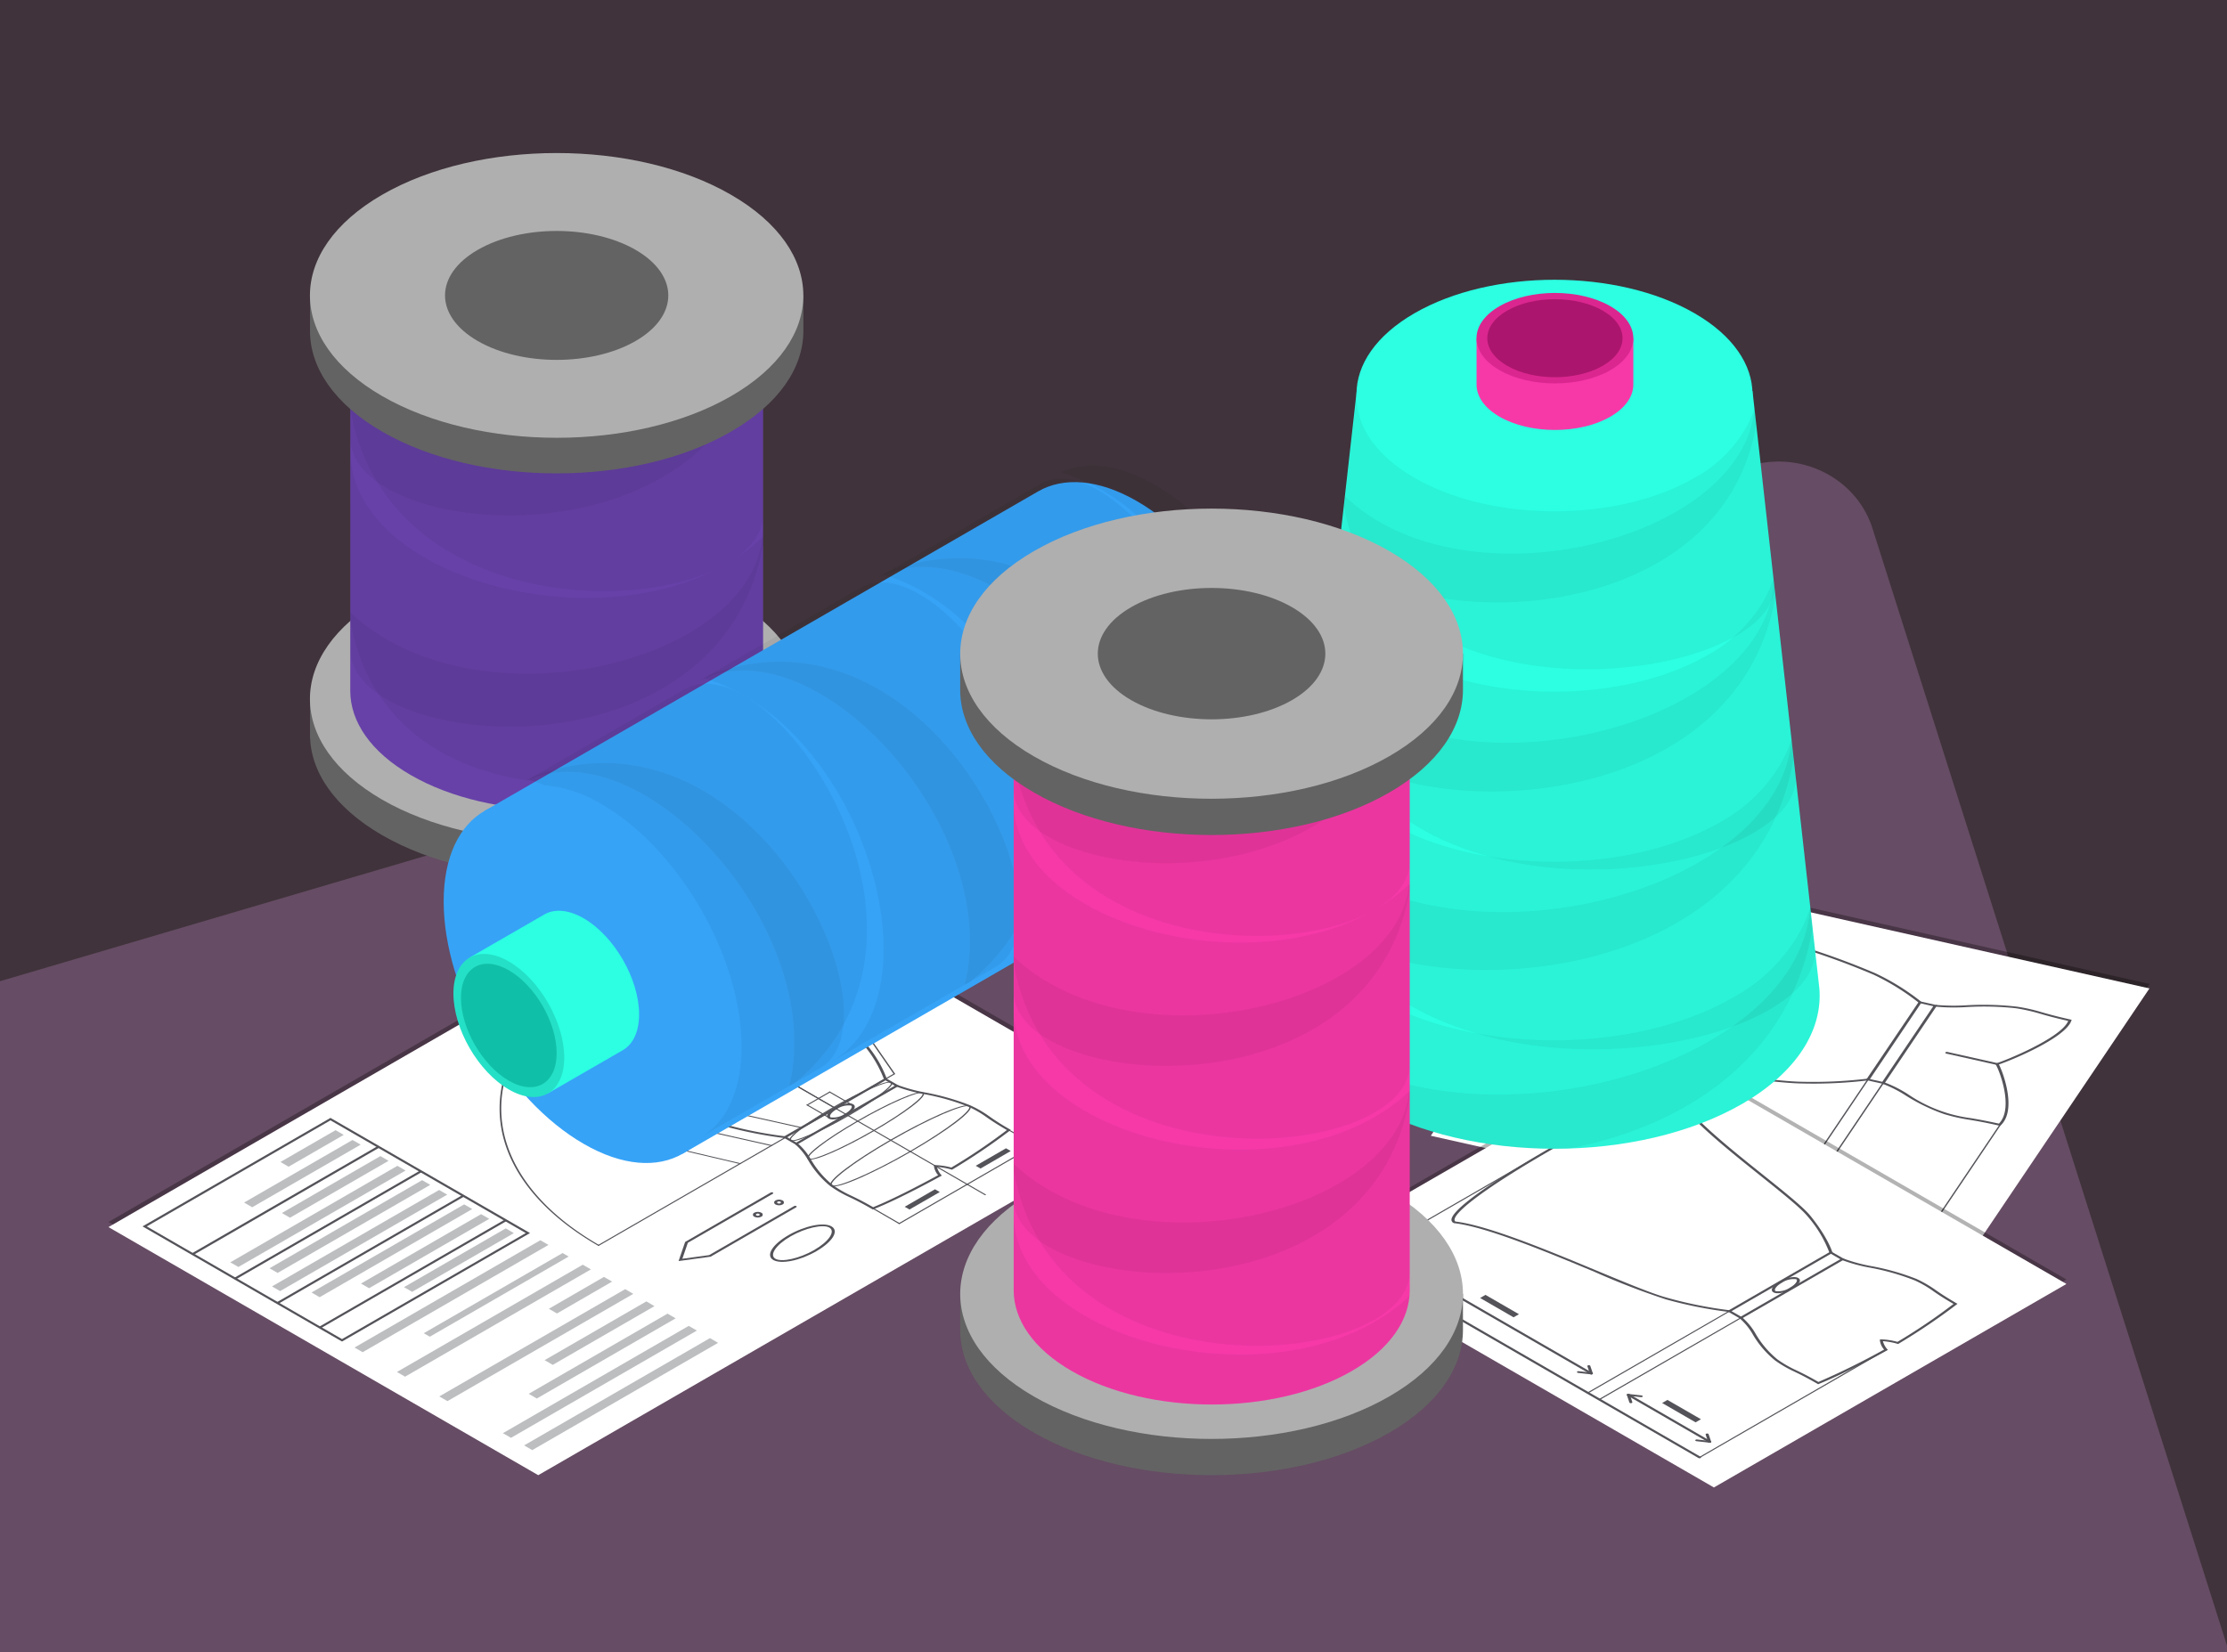 <svg xmlns="http://www.w3.org/2000/svg" xmlns:xlink="http://www.w3.org/1999/xlink" width="376" height="279" viewBox="0 0 376 279">
  <rect x="0" y="0" width="376" height="279" fill="#333333" stroke="none"/>
  <defs>
    <clipPath id="clip-path">
      <rect id="Rectángulo_34047" data-name="Rectángulo 34047" width="376" height="276" fill="#dc9ce8"/>
    </clipPath>
  </defs>
  <g id="Grupo_96746" data-name="Grupo 96746" transform="translate(-1020 -1410)">
    <path id="Trazado_124754" data-name="Trazado 124754" d="M0,0H376V279H0Z" transform="translate(1020 1410)" fill="#f739a8" opacity="0.067"/>
    <g id="Grupo_88472" data-name="Grupo 88472" transform="translate(1020 1410)">
      <rect id="Rectángulo_33714" data-name="Rectángulo 33714" width="376" height="279" fill="none" opacity="0.07"/>
      <g id="Enmascarar_grupo_61" data-name="Enmascarar grupo 61" transform="translate(0 3)" opacity="0.24" clip-path="url(#clip-path)">
        <path id="Trazado_122678" data-name="Trazado 122678" d="M16.343,0,458.581,4.5c9.118.093,16.585,7.337,16.678,16.18L479.4,415.709a15.867,15.867,0,0,1-16.342,15.844l-442.238-4.5c-9.118-.093-16.585-7.337-16.678-16.18L0,15.845A15.867,15.867,0,0,1,16.343,0Z" transform="translate(440.236 477.956) rotate(163)" fill="#dc9ce8"/>
      </g>
    </g>
    <g id="Grupo_88438" data-name="Grupo 88438" transform="translate(631.41 1195.238)">
      <g id="Grupo_88366" data-name="Grupo 88366" transform="translate(406.904 360.529)">
        <path id="Trazado_122208" data-name="Trazado 122208" d="M436.847,343.74l104.964-60.6,72.568,41.9L509.407,385.641Z" transform="translate(-436.847 -283.138)" opacity="0.3"/>
        <path id="Trazado_122209" data-name="Trazado 122209" d="M436.847,343.52l104.964-60.606,72.568,41.9L509.407,385.418Z" transform="translate(-436.847 -282.055)" fill="#fff"/>
        <g id="Grupo_88363" data-name="Grupo 88363" transform="translate(66.038 5.466)">
          <g id="Grupo_88361" data-name="Grupo 88361" transform="translate(1.735 4.204)">
            <path id="Trazado_122210" data-name="Trazado 122210" d="M448.317,307.438l17.334-10.005,2.289,1.325-17.338,10Zm17.334-9.591-16.616,9.591,1.567.906,16.616-9.587Z" transform="translate(-402.237 -270.829)" fill="#535359"/>
            <path id="Trazado_122211" data-name="Trazado 122211" d="M451.557,299.306c1.179-.691,2.524-.945,3.13-.6.592.349.15,1.121-1.033,1.805s-2.531.941-3.126.592S450.371,299.989,451.557,299.306Zm1.74,1c.983-.561,1.348-1.2,1.029-1.39a3.489,3.489,0,0,0-2.416.6c-.987.565-1.352,1.2-1.022,1.394A3.485,3.485,0,0,0,453.3,300.3Z" transform="translate(-396.717 -267.643)" fill="#535359"/>
            <path id="Trazado_122212" data-name="Trazado 122212" d="M465.182,307.165c10.566-6.1,18.129-9.529,20.76-9.425a1.44,1.44,0,0,1,.822.246l.038.023.008.035c1.083,3.088,8.3,8.861,14.088,13.5,3.638,2.915,6.791,5.431,7.924,6.852a19.811,19.811,0,0,1,3.683,6.126l-.492.05a19.939,19.939,0,0,0-3.645-6.053c-1.125-1.39-4.256-3.9-7.882-6.8-5.8-4.647-13.009-10.424-14.157-13.581a.855.855,0,0,0-.423-.1c-1.89-.085-8.227,2.332-20.372,9.337-12.129,7.01-16.308,10.666-16.174,11.761a.332.332,0,0,0,.173.242c5.477.664,15.479,4.828,23.525,8.17a125.7,125.7,0,0,0,11.792,4.555,70.972,70.972,0,0,0,10.485,2.1l-.1.3a73.186,73.186,0,0,1-10.608-2.132,125.323,125.323,0,0,1-11.864-4.574c-8.043-3.345-18.044-7.509-23.387-8.139l-.058,0-.05-.019a.637.637,0,0,1-.419-.472C448.666,317.639,454.612,313.264,465.182,307.165Z" transform="translate(-448.85 -297.737)" fill="#535359"/>
            <path id="Trazado_122213" data-name="Trazado 122213" d="M443.408,304.6l.376-.2a10.2,10.2,0,0,1,2.281,2.777,15.571,15.571,0,0,0,3.634,4.263,18.517,18.517,0,0,0,3.107,1.805c.849.407,1.89.895,3.753,1.97,4.025-1.613,10.009-4.878,10.977-5.408a2.866,2.866,0,0,1-.714-1.559l.015-.138.227,0a11.713,11.713,0,0,1,2.7.407,98.268,98.268,0,0,0,9.38-6.33c-1.859-1.079-2.723-1.678-3.418-2.159a17.206,17.206,0,0,0-3.119-1.8,40.023,40.023,0,0,0-7.39-2.1,27.634,27.634,0,0,1-4.82-1.317l.342-.219a27.723,27.723,0,0,0,4.663,1.26A40.94,40.94,0,0,1,472.921,298a18.545,18.545,0,0,1,3.2,1.836,37.86,37.86,0,0,0,3.526,2.232l.142.081-.1.1A102.471,102.471,0,0,1,470,308.808l-.127.073-.169-.05a12.713,12.713,0,0,0-2.374-.422,3.271,3.271,0,0,0,.734,1.367l.092.092-.134.081c-.073.038-6.956,3.852-11.346,5.581l-.18.069-.142-.085c-1.947-1.118-3.015-1.632-3.864-2.032a19.368,19.368,0,0,1-3.184-1.847,15.938,15.938,0,0,1-3.71-4.344A10.319,10.319,0,0,0,443.408,304.6Z" transform="translate(-395.227 -266.779)" fill="#535359"/>
          </g>
          <path id="Trazado_122214" data-name="Trazado 122214" d="M444.531,295.245a.212.212,0,0,1,.18,0l66.332,38.3c.05.023.05.073,0,.1a.2.2,0,0,1-.177,0l-66.336-38.305A.053.053,0,0,1,444.531,295.245Z" transform="translate(-428.967 -283.058)" fill="#535359"/>
          <path id="Trazado_122215" data-name="Trazado 122215" d="M448.483,308.134l15.778-9.107,7.505,10.82L461.6,315.712Zm15.686-8.849-15.333,8.849,12.767,7.375,9.863-5.7Z" transform="translate(-404.966 -279.703)" fill="#535359"/>
          <path id="Trazado_122216" data-name="Trazado 122216" d="M450.68,312.7l20.3-11.726,7.5,10.827-14.664,8.473Zm20.2-11.461L451.037,312.7l12.771,7.371,14.369-8.308Z" transform="translate(-420.11 -291.739)" fill="#535359"/>
          <path id="Trazado_122217" data-name="Trazado 122217" d="M453.255,316.4l23.36-13.478,7.5,10.82-17.722,10.236Zm23.268-13.217L453.62,316.4l12.771,7.374,17.426-10.063Z" transform="translate(-435.641 -302.92)" fill="#535359"/>
          <path id="Trazado_122218" data-name="Trazado 122218" d="M451.1,316.134l40.037-23.111a.188.188,0,0,1,.18,0c.058.031.058.077,0,.1l-40.041,23.114a.2.2,0,0,1-.177,0C451.054,316.223,451.054,316.173,451.1,316.134Z" transform="translate(-434.481 -257.108)" fill="#535359"/>
          <path id="Trazado_122219" data-name="Trazado 122219" d="M478.11,293.027a.163.163,0,0,1,.177,0c.058.023.058.073,0,.1-22.031,12.721-22.031,33.412,0,46.125.058.038.058.088,0,.107a.2.2,0,0,1-.177,0c-10.716-6.18-16.619-14.407-16.619-23.164S467.394,299.21,478.11,293.027Z" transform="translate(-461.491 -280.225)" fill="#535359"/>
          <path id="Trazado_122220" data-name="Trazado 122220" d="M466.7,298.192a.161.161,0,0,1,.146-.012c.061.015.1.061.05.092l-14,14.146,44.458,9.906c.061.019.1.058.069.1a.158.158,0,0,1-.161.042l-44.727-9.967L466.681,298.2Z" transform="translate(-446.213 -283.158)" fill="#535359"/>
          <path id="Trazado_122221" data-name="Trazado 122221" d="M466.119,297.415a.2.2,0,0,1,.142-.023c.065.027.088.065.054.1l-12.064,14.369,25.162,5.654c.069.015.1.058.069.1a.172.172,0,0,1-.161.042l-25.43-5.711,12.2-14.511Z" transform="translate(-433.46 -275.357)" fill="#535359"/>
          <path id="Trazado_122222" data-name="Trazado 122222" d="M467.458,296.62a.185.185,0,0,1,.146-.019c.062.023.081.065.054.1l-12.487,15.026,10.731,2.523c.065.008.092.058.069.088a.159.159,0,0,1-.165.042L454.825,311.8l.058-.065,12.548-15.091Z" transform="translate(-425.227 -269.034)" fill="#535359"/>
          <path id="Trazado_122223" data-name="Trazado 122223" d="M455.624,301.64c4.713-2.731,10.247-5.327,11.192-4.778s-3.553,3.733-8.273,6.464-10.255,5.331-11.2,4.774C446.4,307.559,450.9,304.36,455.624,301.64Zm2.738,1.582c5.638-3.257,8.884-5.911,8.273-6.265-.6-.342-5.2,1.533-10.835,4.782s-8.892,5.9-8.281,6.257S452.728,306.476,458.363,303.223Z" transform="translate(-395.28 -263.57)" fill="#535359"/>
          <path id="Trazado_122224" data-name="Trazado 122224" d="M455.995,301.861c4.16-2.4,9.034-4.682,9.875-4.194s-3.119,3.292-7.279,5.7-9.03,4.686-9.867,4.2S451.843,304.262,455.995,301.861Zm2.42,1.4c4.943-2.854,7.808-5.185,7.282-5.5s-4.567,1.348-9.518,4.21-7.8,5.181-7.282,5.492C449.43,307.761,453.464,306.117,458.414,303.259Z" transform="translate(-399.672 -266.141)" fill="#535359"/>
          <path id="Trazado_122225" data-name="Trazado 122225" d="M455.288,301.449c5.681-3.28,12.329-6.407,13.458-5.754s-4.294,4.49-9.971,7.766-12.329,6.41-13.462,5.765C444.18,308.567,449.608,304.73,455.288,301.449Zm3.311,1.913c6.791-3.933,10.708-7.14,9.971-7.567s-6.3,1.836-13.1,5.765c-6.814,3.918-10.716,7.133-9.982,7.559S451.8,307.284,458.6,303.362Z" transform="translate(-389.344 -260.175)" fill="#535359"/>
          <path id="Trazado_122226" data-name="Trazado 122226" d="M448.313,293.983a.188.188,0,0,1,.18,0l4.436,2.562c.054.031.054.077,0,.108a.245.245,0,0,1-.18,0l-4.436-2.566C448.259,294.055,448.259,294.017,448.313,293.983Z" transform="translate(-385.361 -241.197)" fill="#535359"/>
          <path id="Trazado_122227" data-name="Trazado 122227" d="M451.372,298.625a.174.174,0,0,1,.173,0l3.787,2.185c.046.027.046.073,0,.1a.2.2,0,0,1-.177,0l-3.783-2.189C451.322,298.7,451.322,298.648,451.372,298.625Z" transform="translate(-399.521 -263.292)" fill="#535359"/>
          <path id="Trazado_122228" data-name="Trazado 122228" d="M450.383,299.2a.181.181,0,0,1,.177,0l3.783,2.182c.05.035.05.081,0,.108a.167.167,0,0,1-.169,0l-3.787-2.185C450.333,299.264,450.333,299.226,450.383,299.2Z" transform="translate(-394.732 -266.056)" fill="#535359"/>
          <path id="Trazado_122229" data-name="Trazado 122229" d="M442.34,297.432a.163.163,0,0,1,.177,0l4.44,2.554c.054.035.054.085,0,.108a.166.166,0,0,1-.169,0l-4.448-2.566A.05.05,0,0,1,442.34,297.432Z" transform="translate(-356.458 -257.882)" fill="#535359"/>
          <path id="Trazado_122230" data-name="Trazado 122230" d="M442.343,307.22l22.942-13.243a.215.215,0,0,1,.169,0c.054.035.054.085,0,.108l-22.93,13.243a.245.245,0,0,1-.18,0C442.289,307.3,442.289,307.251,442.343,307.22Z" transform="translate(-374.955 -251.873)" fill="#535359"/>
          <path id="Trazado_122231" data-name="Trazado 122231" d="M446.526,297.552l5.113-2.956.81.465-5.108,2.948Z" transform="translate(-378.133 -244.981)" fill="#535359"/>
          <path id="Trazado_122232" data-name="Trazado 122232" d="M443.406,299.353l5.109-2.956.8.461-5.1,2.956Z" transform="translate(-363.018 -253.706)" fill="#535359"/>
          <path id="Trazado_122233" data-name="Trazado 122233" d="M454.257,294.09c2.754-1.586,5.949-2.243,7.259-1.479,1.325.764.192,2.6-2.558,4.194s-5.942,2.243-7.271,1.479C450.377,297.528,451.5,295.68,454.257,294.09Zm4.34,2.508c2.473-1.421,3.645-3.161,2.566-3.783s-4.083.061-6.556,1.483-3.641,3.157-2.558,3.779S456.127,298.027,458.6,296.6Z" transform="translate(-405.481 -236.73)" fill="#535359"/>
          <path id="Trazado_122234" data-name="Trazado 122234" d="M451.367,301.388l3.8-2.193a.181.181,0,0,1,.177,0c.054.031.054.069,0,.1l-3.8,2.189a.2.2,0,0,1-.173,0C451.317,301.461,451.317,301.411,451.367,301.388Z" transform="translate(-399.515 -266.056)" fill="#535359"/>
          <g id="Grupo_88362" data-name="Grupo 88362" transform="translate(30.216 50.125)">
            <path id="Trazado_122235" data-name="Trazado 122235" d="M453.925,300.709l14.449-8.342a.445.445,0,0,1,.357,0,.112.112,0,0,1,0,.207l-14.349,8.277-.926,2.7,4.521-.615,14.349-8.281a.369.369,0,0,1,.357,0c.1.058.1.146,0,.2L458.231,303.2l-5.416.741Z" transform="translate(-452.815 -292.329)" fill="#535359"/>
            <path id="Trazado_122236" data-name="Trazado 122236" d="M454.549,294.381a1.3,1.3,0,0,1,1.168,0,.357.357,0,0,1,0,.676,1.3,1.3,0,0,1-1.168,0A.358.358,0,0,1,454.549,294.381Zm.81.465c.123-.069.123-.184,0-.25a.43.43,0,0,0-.45,0,.132.132,0,0,0,0,.25A.489.489,0,0,0,455.36,294.846Z" transform="translate(-441.755 -290.937)" fill="#535359"/>
            <path id="Trazado_122237" data-name="Trazado 122237" d="M453.62,294.916a1.334,1.334,0,0,1,1.171,0,.364.364,0,0,1,0,.684,1.335,1.335,0,0,1-1.171,0C453.3,295.4,453.3,295.108,453.62,294.916Zm.814.468a.136.136,0,0,0,0-.253.522.522,0,0,0-.453,0c-.131.069-.131.188,0,.253A.5.5,0,0,0,454.434,295.385Z" transform="translate(-437.246 -293.542)" fill="#535359"/>
          </g>
        </g>
        <g id="Grupo_88364" data-name="Grupo 88364" transform="translate(41.544 63.686)">
          <path id="Trazado_122238" data-name="Trazado 122238" d="M456.27,302.134l31.383-18.117,1.369.8-31.376,18.113Z" transform="translate(-427.64 -267.488)" fill="#bcbec0"/>
          <path id="Trazado_122239" data-name="Trazado 122239" d="M457.2,302.677l31.376-18.12,1.373.791-31.379,18.113Z" transform="translate(-432.151 -270.093)" fill="#bcbec0"/>
          <path id="Trazado_122240" data-name="Trazado 122240" d="M458.136,299.821l23.443-13.537,1.369.792L459.5,300.62Z" transform="translate(-428.729 -273.888)" fill="#bcbec0"/>
          <path id="Trazado_122241" data-name="Trazado 122241" d="M459.067,297.686l17.183-9.921,1.365.8-17.175,9.918Z" transform="translate(-426.975 -277.436)" fill="#bcbec0"/>
          <path id="Trazado_122242" data-name="Trazado 122242" d="M460,304.283l31.383-18.113,1.369.792-31.376,18.117Z" transform="translate(-445.689 -277.907)" fill="#bcbec0"/>
          <path id="Trazado_122243" data-name="Trazado 122243" d="M460.93,295.408l9.3-5.382,1.38.791L462.3,296.2Z" transform="translate(-428.121 -283.833)" fill="#bcbec0"/>
          <path id="Trazado_122244" data-name="Trazado 122244" d="M461.862,305.358l31.372-18.113,1.373.792-31.376,18.117Z" transform="translate(-454.701 -283.112)" fill="#bcbec0"/>
          <path id="Trazado_122245" data-name="Trazado 122245" d="M462.839,302.539,486.278,289l1.027.593-23.443,13.537Z" transform="translate(-451.151 -286.838)" fill="#bcbec0"/>
          <path id="Trazado_122246" data-name="Trazado 122246" d="M463.727,306.441l31.372-18.12,1.373.791L465.1,307.229Z" transform="translate(-463.727 -288.321)" fill="#bcbec0"/>
        </g>
        <g id="Grupo_88365" data-name="Grupo 88365" transform="translate(5.747 43.026)">
          <path id="Trazado_122247" data-name="Trazado 122247" d="M465.248,300.9l17.179-9.921,1.369.8-17.179,9.917Z" transform="translate(-421.098 -272.32)" fill="#bcbec0"/>
          <path id="Trazado_122248" data-name="Trazado 122248" d="M466.331,302.852l20.281-11.718,1.373.791L467.7,303.64Z" transform="translate(-429.446 -274.879)" fill="#bcbec0"/>
          <path id="Trazado_122249" data-name="Trazado 122249" d="M467.076,305.619l25.772-14.88,1.369.788-25.772,14.887Z" transform="translate(-438.541 -276.134)" fill="#bcbec0"/>
          <path id="Trazado_122250" data-name="Trazado 122250" d="M468.177,307.3l28.214-16.286,1.377.784-28.221,16.294Z" transform="translate(-446.318 -278.841)" fill="#bcbec0"/>
          <path id="Trazado_122251" data-name="Trazado 122251" d="M468.924,306.686l25.769-14.88,1.369.795-25.768,14.872Z" transform="translate(-447.481 -281.293)" fill="#bcbec0"/>
          <path id="Trazado_122252" data-name="Trazado 122252" d="M470.01,308.365l28.218-16.3,1.373.8-28.221,16.282Z" transform="translate(-455.191 -283.973)" fill="#bcbec0"/>
          <path id="Trazado_122253" data-name="Trazado 122253" d="M470.757,303.849l16.635-9.613,1.373.8-16.642,9.609Z" transform="translate(-447.225 -287.788)" fill="#bcbec0"/>
          <path id="Trazado_122254" data-name="Trazado 122254" d="M471.982,305.259l18.312-10.566,1.373.791-18.316,10.574Z" transform="translate(-454.834 -290.965)" fill="#bcbec0"/>
          <path id="Trazado_122255" data-name="Trazado 122255" d="M472.727,301.852l9.306-5.375,1.373.8-9.31,5.375Z" transform="translate(-449.436 -294.407)" fill="#bcbec0"/>
          <path id="Trazado_122256" data-name="Trazado 122256" d="M464.538,307.111l31.733-18.321,33.692,19.446-31.741,18.321ZM496.271,289.2l-31.015,17.914,32.966,19.031,31.027-17.906Z" transform="translate(-464.538 -288.79)" fill="#535359"/>
          <path id="Trazado_122257" data-name="Trazado 122257" d="M467.422,308.568l31.368-18.113.364.2-31.376,18.12Z" transform="translate(-444.805 -277.406)" fill="#535359"/>
          <path id="Trazado_122258" data-name="Trazado 122258" d="M465.558,307.5l31.38-18.117.357.206L465.915,307.7Z" transform="translate(-435.789 -272.198)" fill="#535359"/>
          <path id="Trazado_122259" data-name="Trazado 122259" d="M469.286,309.645l31.38-18.113.356.207-31.376,18.113Z" transform="translate(-453.833 -282.617)" fill="#535359"/>
          <path id="Trazado_122260" data-name="Trazado 122260" d="M471.149,310.719l31.376-18.113.364.206-31.379,18.12Z" transform="translate(-462.857 -287.824)" fill="#535359"/>
        </g>
      </g>
      <g id="Grupo_88375" data-name="Grupo 88375" transform="translate(609.07 360.528)">
        <g id="Grupo_88370" data-name="Grupo 88370" transform="translate(21.095 0)">
          <path id="Trazado_122261" data-name="Trazado 122261" d="M466.215,325.377l30.533-45.293,90.8,20.4-30.529,45.289Z" transform="translate(-466.215 -280.084)" opacity="0.3"/>
          <path id="Trazado_122262" data-name="Trazado 122262" d="M466.215,325.184,496.748,279.9l90.8,20.4-30.529,45.285Z" transform="translate(-466.215 -279.14)" fill="#fff"/>
          <g id="Grupo_88367" data-name="Grupo 88367" transform="translate(19.836 4.84)">
            <path id="Trazado_122263" data-name="Trazado 122263" d="M475.2,300.52l8.986-13.32,3.042.682-8.975,13.32Zm9.273-12.941-8.6,12.778,2.089.462,8.608-12.77Z" transform="translate(-421.569 -268.726)" fill="#535359"/>
            <path id="Trazado_122264" data-name="Trazado 122264" d="M482.854,300.86c5.47-8.121,10.043-13.077,12.559-13.591a1.7,1.7,0,0,1,.925.036l.056.012.036.024c3.174,2.6,13.915,6.252,22.534,9.182A126.542,126.542,0,0,1,531.139,301a39.536,39.536,0,0,1,7.711,4.8l-.427.155a39.852,39.852,0,0,0-7.631-4.736,127.85,127.85,0,0,0-12.088-4.437c-8.64-2.946-19.373-6.6-22.662-9.25a1.067,1.067,0,0,0-.458.016c-1.806.363-5.968,4.087-12.26,13.416s-7.571,13.7-6.674,14.676a.65.65,0,0,0,.327.191c5.522-.678,17.722.825,27.517,2.037,6.128.742,11.419,1.4,14.11,1.435a77.464,77.464,0,0,0,11.179-.522l.127.287a77.532,77.532,0,0,1-11.315.526c-2.743-.032-8.054-.686-14.205-1.443-9.792-1.208-21.976-2.707-27.366-2.037l-.052.008-.06-.008a1.074,1.074,0,0,1-.717-.339C474.952,314.428,477.372,308.986,482.854,300.86Z" transform="translate(-475.876 -287.223)" fill="#535359"/>
            <path id="Trazado_122265" data-name="Trazado 122265" d="M469.507,298.76l.211-.275a20.348,20.348,0,0,1,4.075,2.033,24.409,24.409,0,0,0,10.51,4.031c1.06.175,2.38.395,4.856.941,2.6-2.647-.028-9.25-.554-10l-.1-.131.219-.064c1.232-.335,10.956-4.246,12.128-7.153-2.476-.562-3.7-.913-4.681-1.2a30.9,30.9,0,0,0-4.154-.937,49.9,49.9,0,0,0-8.313-.2,32.973,32.973,0,0,1-5.374-.088l.152-.283a33.9,33.9,0,0,0,5.2.068,50.507,50.507,0,0,1,8.472.227,28.93,28.93,0,0,1,4.242.949c1,.283,2.248.65,4.832,1.228l.207.048-.04.124c-.957,2.954-10.31,6.79-12.244,7.42.678,1.22,3.082,7.707.323,10.254l-.108.112-.2-.048c-2.6-.582-3.931-.8-5.016-.981a29.964,29.964,0,0,1-4.234-.953,31.639,31.639,0,0,1-6.5-3.146A20.271,20.271,0,0,0,469.507,298.76Z" transform="translate(-413.076 -266.336)" fill="#535359"/>
            <path id="Trazado_122266" data-name="Trazado 122266" d="M472.622,288.1a.346.346,0,0,1,.331-.084l8.48,1.9c.132.04.2.12.144.191a.323.323,0,0,1-.327.088l-8.48-1.9C472.633,288.266,472.57,288.178,472.622,288.1Z" transform="translate(-405.573 -260.969)" fill="#535359"/>
          </g>
          <path id="Trazado_122267" data-name="Trazado 122267" d="M475.486,281.08a.336.336,0,0,1,.331-.076l75.01,16.845c.136.036.2.12.148.2a.36.36,0,0,1-.335.084l-75.01-16.861C475.5,281.251,475.434,281.159,475.486,281.08Z" transform="translate(-466.557 -236.073)" fill="#535359"/>
          <path id="Trazado_122268" data-name="Trazado 122268" d="M472.4,299.47l12.4-18.412a.166.166,0,0,1,.168-.04c.06.016.092.052.068.092l-12.4,18.412a.177.177,0,0,1-.163.04C472.408,299.549,472.372,299.506,472.4,299.47Z" transform="translate(-388.337 -237.574)" fill="#535359"/>
          <path id="Trazado_122269" data-name="Trazado 122269" d="M477.434,302.472l13.619-20.222a.2.2,0,0,1,.168-.036c.072.008.1.06.072.1l-13.627,20.214c-.02.04-.1.052-.167.04S477.4,302.508,477.434,302.472Z" transform="translate(-414.658 -245.362)" fill="#535359"/>
          <path id="Trazado_122270" data-name="Trazado 122270" d="M478.075,302.616,491.7,282.4c.02-.036.1-.052.163-.04s.1.06.072.088l-13.619,20.226a.168.168,0,0,1-.167.04C478.083,302.7,478.051,302.656,478.075,302.616Z" transform="translate(-417.875 -246.083)" fill="#535359"/>
          <path id="Trazado_122271" data-name="Trazado 122271" d="M489.962,311.085l17.4-25.8a.163.163,0,0,1,.159-.044c.068.016.1.064.072.092l-17.383,25.8a.157.157,0,0,1-.164.044C489.974,311.164,489.939,311.121,489.962,311.085Z" transform="translate(-480.922 -266.042)" fill="#535359"/>
          <g id="Grupo_88368" data-name="Grupo 88368" transform="translate(12.9 42.787)">
            <path id="Trazado_122272" data-name="Trazado 122272" d="M481.9,283.22a.324.324,0,0,1,.331-.084l45.435,10.2c.132.036.2.12.139.191a.34.34,0,0,1-.331.084l-45.427-10.2C481.917,283.387,481.853,283.288,481.9,283.22Z" transform="translate(-481.885 -282.842)" fill="#535359"/>
            <path id="Trazado_122273" data-name="Trazado 122273" d="M481.9,283.22a.234.234,0,0,1,.088-.064.353.353,0,0,1,.359.032l1.268,1.044c.076.072.044.171-.064.207a.4.4,0,0,1-.359-.032l-1.264-1.053A.106.106,0,0,1,481.9,283.22Z" transform="translate(-437.709 -273.684)" fill="#535359"/>
            <path id="Trazado_122274" data-name="Trazado 122274" d="M481.9,283.426a.282.282,0,0,1,.183-.092l2.153-.279c.139-.016.279.032.3.112.044.084-.048.155-.188.183l-2.153.275c-.144.016-.279-.028-.307-.12A.083.083,0,0,1,481.9,283.426Z" transform="translate(-438.609 -272.563)" fill="#535359"/>
            <path id="Trazado_122275" data-name="Trazado 122275" d="M492.757,286.061a.247.247,0,0,1,.179-.088l2.153-.287a.311.311,0,0,1,.311.116c.032.076-.06.16-.2.175l-2.149.275c-.139.024-.279-.024-.311-.1A.109.109,0,0,1,492.757,286.061Z" transform="translate(-492.738 -285.683)" fill="#535359"/>
            <path id="Trazado_122276" data-name="Trazado 122276" d="M492.986,285.518a.235.235,0,0,1,.088-.072.367.367,0,0,1,.355.044l1.268,1.045c.08.068.044.167-.068.2a.4.4,0,0,1-.359-.032l-1.256-1.049C492.966,285.61,492.95,285.558,492.986,285.518Z" transform="translate(-492.966 -285.141)" fill="#535359"/>
          </g>
          <g id="Grupo_88369" data-name="Grupo 88369" transform="translate(65.854 54.658)">
            <path id="Trazado_122277" data-name="Trazado 122277" d="M475.484,281.774a.337.337,0,0,1,.327-.076l18.1,4.063c.124.032.2.112.132.191-.036.072-.191.112-.323.08l-18.089-4.063C475.5,281.937,475.428,281.861,475.484,281.774Z" transform="translate(-475.464 -281.402)" fill="#535359"/>
            <path id="Trazado_122278" data-name="Trazado 122278" d="M475.477,281.779a.2.2,0,0,1,.092-.068.4.4,0,0,1,.355.036l1.26,1.053c.084.064.056.167-.064.2a.372.372,0,0,1-.351-.028l-1.264-1.053A.109.109,0,0,1,475.477,281.779Z" transform="translate(-458.629 -278.389)" fill="#535359"/>
            <path id="Trazado_122279" data-name="Trazado 122279" d="M475.477,281.993a.309.309,0,0,1,.184-.092l2.157-.283a.317.317,0,0,1,.311.116c.028.072-.056.159-.191.179l-2.161.279a.313.313,0,0,1-.311-.112A.133.133,0,0,1,475.477,281.993Z" transform="translate(-459.526 -277.272)" fill="#535359"/>
            <path id="Trazado_122280" data-name="Trazado 122280" d="M479.473,283.077a.234.234,0,0,1,.183-.084l2.153-.283c.14-.02.275.028.307.108s-.064.167-.2.183l-2.145.275c-.143.02-.279-.028-.307-.112A.112.112,0,0,1,479.473,283.077Z" transform="translate(-479.454 -282.706)" fill="#535359"/>
            <path id="Trazado_122281" data-name="Trazado 122281" d="M479.7,282.531a.158.158,0,0,1,.088-.06.4.4,0,0,1,.359.032l1.264,1.049c.076.068.052.16-.068.211a.428.428,0,0,1-.355-.04l-1.264-1.052A.1.1,0,0,1,479.7,282.531Z" transform="translate(-479.683 -282.159)" fill="#535359"/>
          </g>
          <path id="Trazado_122282" data-name="Trazado 122282" d="M486.508,285.251l.467-.677,7.452,1.67-.467.685Z" transform="translate(-454.005 -239.145)" fill="#535359"/>
          <path id="Trazado_122283" data-name="Trazado 122283" d="M476.532,283.02l.467-.681,7.444,1.671-.467.689Z" transform="translate(-404.25 -228.002)" fill="#535359"/>
        </g>
        <g id="Grupo_88374" data-name="Grupo 88374" transform="translate(0 30.54)">
          <path id="Trazado_122284" data-name="Trazado 122284" d="M469.73,304.667,529.253,270.3l68.887,39.779-59.519,34.36Z" transform="translate(-469.73 -270.304)" opacity="0.3"/>
          <path id="Trazado_122285" data-name="Trazado 122285" d="M469.73,304.473l59.524-34.36,68.887,39.779L538.621,344.26Z" transform="translate(-469.73 -269.362)" fill="#fff"/>
          <path id="Trazado_122286" data-name="Trazado 122286" d="M485.279,271.388a.453.453,0,0,1,.367,0L543.329,304.7c.1.06.1.147,0,.207a.405.405,0,0,1-.359,0L485.279,271.6C485.176,271.548,485.176,271.452,485.279,271.388Z" transform="translate(-476.682 -234.982)" fill="#535359"/>
          <path id="Trazado_122287" data-name="Trazado 122287" d="M477.382,289.565l31.477-18.18a.233.233,0,0,1,.179,0,.067.067,0,0,1,0,.112l-31.477,18.172a.15.15,0,0,1-.179,0C477.326,289.64,477.326,289.593,477.382,289.565Z" transform="translate(-410.997 -219.796)" fill="#535359"/>
          <path id="Trazado_122288" data-name="Trazado 122288" d="M483.444,287.8l24.2-13.962a.244.244,0,0,1,.183,0,.055.055,0,0,1,0,.1l-24.193,13.97a.253.253,0,0,1-.187,0A.064.064,0,0,1,483.444,287.8Z" transform="translate(-433.996 -227.807)" fill="#535359"/>
          <path id="Trazado_122289" data-name="Trazado 122289" d="M483.935,288.092l24.2-13.97a.194.194,0,0,1,.175,0c.056.024.056.076,0,.1L484.119,288.2a.212.212,0,0,1-.183,0A.055.055,0,0,1,483.935,288.092Z" transform="translate(-436.433 -229.215)" fill="#535359"/>
          <path id="Trazado_122290" data-name="Trazado 122290" d="M491.242,299.317l33.9-19.568a.169.169,0,0,1,.183,0c.048.028.048.072,0,.1l-33.9,19.576a.2.2,0,0,1-.175,0C491.186,299.4,491.186,299.353,491.242,299.317Z" transform="translate(-482.548 -262.859)" fill="#535359"/>
          <g id="Grupo_88371" data-name="Grupo 88371" transform="translate(13.465 35.596)">
            <path id="Trazado_122291" data-name="Trazado 122291" d="M489.864,274.949a.381.381,0,0,1,.359,0L524.7,294.855a.112.112,0,0,1,0,.207.389.389,0,0,1-.363,0l-34.471-19.895C489.76,275.1,489.76,275.016,489.864,274.949Z" transform="translate(-489.783 -274.904)" fill="#535359"/>
            <path id="Trazado_122292" data-name="Trazado 122292" d="M489.861,274.948a.3.3,0,0,1,.128-.044c.139-.008.279.036.3.116l.427,1.252c.024.08-.064.16-.2.176a.293.293,0,0,1-.3-.116l-.419-1.252C489.769,275.02,489.8,274.98,489.861,274.948Z" transform="translate(-455.732 -256.244)" fill="#535359"/>
            <path id="Trazado_122293" data-name="Trazado 122293" d="M489.87,274.947a.312.312,0,0,1,.223-.04l2.173.231c.136.024.223.1.2.183s-.155.132-.3.116L490,275.191c-.144-.012-.235-.088-.207-.179C489.8,274.987,489.83,274.967,489.87,274.947Z" transform="translate(-457.483 -255.235)" fill="#535359"/>
            <path id="Trazado_122294" data-name="Trazado 122294" d="M497.968,279.873a.4.4,0,0,1,.227-.036l2.169.247c.139.012.227.088.2.168s-.159.136-.295.124l-2.169-.247c-.135-.02-.235-.1-.207-.176A.132.132,0,0,1,497.968,279.873Z" transform="translate(-497.888 -279.828)" fill="#535359"/>
            <path id="Trazado_122295" data-name="Trazado 122295" d="M498.405,279.622a.393.393,0,0,1,.131-.036c.136-.024.271.036.291.116l.431,1.248c.024.088-.068.167-.2.183s-.279-.04-.295-.124l-.431-1.252C498.313,279.71,498.341,279.658,498.405,279.622Z" transform="translate(-498.325 -279.577)" fill="#535359"/>
          </g>
          <g id="Grupo_88372" data-name="Grupo 88372" transform="translate(54.188 59.11)">
            <path id="Trazado_122296" data-name="Trazado 122296" d="M484.847,272.052a.44.44,0,0,1,.375,0l13.723,7.93a.113.113,0,0,1,0,.207.384.384,0,0,1-.371,0l-13.727-7.93C484.751,272.207,484.751,272.12,484.847,272.052Z" transform="translate(-484.775 -272.01)" fill="#535359"/>
            <path id="Trazado_122297" data-name="Trazado 122297" d="M484.849,272.051a.277.277,0,0,1,.128-.036c.148-.02.283.028.3.112l.427,1.248c.024.084-.068.156-.2.18a.311.311,0,0,1-.307-.116l-.423-1.256C484.765,272.131,484.789,272.087,484.849,272.051Z" transform="translate(-471.469 -265.331)" fill="#535359"/>
            <path id="Trazado_122298" data-name="Trazado 122298" d="M484.851,272.051a.4.4,0,0,1,.227-.04l2.177.247c.132.016.223.1.2.176a.311.311,0,0,1-.307.116l-2.161-.247c-.143-.012-.235-.1-.207-.167A.148.148,0,0,1,484.851,272.051Z" transform="translate(-473.217 -264.327)" fill="#535359"/>
            <path id="Trazado_122299" data-name="Trazado 122299" d="M487.745,273.987a.392.392,0,0,1,.235-.048l2.169.239c.139.024.231.1.2.179s-.155.128-.3.116l-2.173-.243c-.132-.012-.223-.1-.2-.175C487.689,274.027,487.713,273.991,487.745,273.987Z" transform="translate(-487.673 -273.934)" fill="#535359"/>
            <path id="Trazado_122300" data-name="Trazado 122300" d="M488.183,273.724a.568.568,0,0,1,.132-.036c.148-.02.279.036.307.116l.423,1.256c.02.08-.068.152-.2.172-.148.02-.279-.036-.3-.116l-.427-1.256A.128.128,0,0,1,488.183,273.724Z" transform="translate(-488.111 -273.682)" fill="#535359"/>
          </g>
          <path id="Trazado_122301" data-name="Trazado 122301" d="M492.913,277.851l.9-.529,5.657,3.267-.911.522Z" transform="translate(-463.494 -234.949)" fill="#535359"/>
          <path id="Trazado_122302" data-name="Trazado 122302" d="M485.208,273.39l.9-.518,5.657,3.263-.907.521Z" transform="translate(-425.062 -212.757)" fill="#535359"/>
          <g id="Grupo_88373" data-name="Grupo 88373" transform="translate(24.581 8.136)">
            <path id="Trazado_122303" data-name="Trazado 122303" d="M479.123,287.354l17.506-10.107,2.317,1.332-17.511,10.107Zm17.506-9.692-16.781,9.692,1.587.909,16.785-9.684Z" transform="translate(-432.567 -250.364)" fill="#535359"/>
            <path id="Trazado_122304" data-name="Trazado 122304" d="M482.328,279.1c1.2-.7,2.56-.953,3.162-.6s.159,1.132-1.037,1.818-2.552.949-3.166.6S481.127,279.786,482.328,279.1Zm1.766,1.013c.993-.574,1.364-1.212,1.037-1.411a3.522,3.522,0,0,0-2.44.606c-1,.566-1.375,1.216-1.04,1.4A3.493,3.493,0,0,0,484.094,280.109Z" transform="translate(-426.925 -247.107)" fill="#535359"/>
            <path id="Trazado_122305" data-name="Trazado 122305" d="M496.136,287.069c10.677-6.16,18.324-9.632,20.979-9.521a1.477,1.477,0,0,1,.833.243l.036.02.016.036c1.084,3.122,8.364,8.959,14.221,13.643,3.684,2.946,6.857,5.5,8.014,6.929,3.018,3.74,3.716,6.168,3.716,6.192l-.5.04a20.235,20.235,0,0,0-3.672-6.112c-1.144-1.411-4.306-3.947-7.966-6.877-5.865-4.689-13.157-10.53-14.309-13.723a.814.814,0,0,0-.427-.1c-1.91-.084-8.32,2.36-20.576,9.437s-16.486,10.777-16.338,11.877a.294.294,0,0,0,.168.247c5.526.67,15.633,4.88,23.762,8.261,5.087,2.117,9.473,3.935,11.921,4.6a71.04,71.04,0,0,0,10.585,2.121l-.084.287a71.535,71.535,0,0,1-10.717-2.141,126.448,126.448,0,0,1-12-4.633c-8.121-3.381-18.228-7.583-23.634-8.213l-.056,0-.044-.02a.608.608,0,0,1-.419-.478C479.455,297.647,485.471,293.233,496.136,287.069Z" transform="translate(-479.642 -277.546)" fill="#535359"/>
            <path id="Trazado_122306" data-name="Trazado 122306" d="M474.343,284.6l.383-.2a10.354,10.354,0,0,1,2.3,2.807,15.862,15.862,0,0,0,3.668,4.306,18.879,18.879,0,0,0,3.15,1.826c.853.407,1.906.909,3.779,1.989a123.24,123.24,0,0,0,11.091-5.47,2.888,2.888,0,0,1-.717-1.567l.008-.136.24-.016a11.33,11.33,0,0,1,2.723.419,97.491,97.491,0,0,0,9.469-6.407c-1.874-1.084-2.743-1.686-3.448-2.181a18.125,18.125,0,0,0-3.154-1.814,40.5,40.5,0,0,0-7.46-2.121,26.812,26.812,0,0,1-4.872-1.332l.347-.219a27.541,27.541,0,0,0,4.713,1.284,40.489,40.489,0,0,1,7.6,2.157,19.838,19.838,0,0,1,3.221,1.858c.714.5,1.611,1.12,3.564,2.261l.152.08-.112.1a106.094,106.094,0,0,1-9.776,6.614l-.132.08-.167-.048a11.845,11.845,0,0,0-2.4-.431,3.233,3.233,0,0,0,.75,1.379l.088.092-.143.088c-.072.032-7.025,3.883-11.458,5.638l-.183.076-.144-.092c-1.965-1.132-3.042-1.643-3.9-2.057a19.363,19.363,0,0,1-3.213-1.866,16.1,16.1,0,0,1-3.76-4.389A10.457,10.457,0,0,0,474.343,284.6Z" transform="translate(-425.666 -246.383)" fill="#535359"/>
          </g>
        </g>
      </g>
      <g id="Grupo_88437" data-name="Grupo 88437" transform="translate(440.921 240.611)">
        <g id="Grupo_88423" data-name="Grupo 88423">
          <g id="Grupo_88419" data-name="Grupo 88419" transform="translate(0 68.153)">
            <path id="Trazado_122513" data-name="Trazado 122513" d="M508.952,266.7v6.011c0,6.157-4.08,12.31-12.226,17-16.235,9.4-42.614,9.393-58.884,0-8.12-4.69-12.19-10.829-12.19-17v-6.007Z" transform="translate(-425.643 -242.663)" fill="#636363"/>
            <path id="Trazado_122514" data-name="Trazado 122514" d="M437.849,302.314c16.27,9.379,42.649,9.393,58.919,0,16.253-9.384,16.253-24.615-.035-34.008-16.235-9.388-42.614-9.388-58.884,0S421.583,292.912,437.849,302.314Z" transform="translate(-425.65 -261.265)" fill="#afafaf"/>
            <path id="Trazado_122515" data-name="Trazado 122515" d="M436.33,282.825c7.364,4.248,19.3,4.248,26.657,0s7.364-11.139,0-15.391-19.293-4.257-26.657,0S428.97,278.568,436.33,282.825Z" transform="translate(-408.002 -251.084)" fill="#dc9ce8"/>
          </g>
          <g id="Grupo_88421" data-name="Grupo 88421" transform="translate(6.802 3.779)">
            <path id="Trazado_122516" data-name="Trazado 122516" d="M496.89,251.254v66.928c0,5.136-3.4,10.294-10.206,14.224-13.605,7.863-35.679,7.854-49.275-.009-6.816-3.921-10.215-9.079-10.219-14.215l.009-66.928Z" transform="translate(-427.186 -231.13)" fill="#6741a8"/>
            <g id="Grupo_88420" data-name="Grupo 88420" transform="translate(-0.002 20.119)">
              <path id="Trazado_122517" data-name="Trazado 122517" d="M496.886,252.064h0c0,23.037-48.581,34.534-69.691,14.454h0l0,1.233c7.015,40.656,69.7,34.985,69.7,17.826Z" transform="translate(-427.182 -248.501)" opacity="0.05"/>
              <path id="Trazado_122518" data-name="Trazado 122518" d="M496.893,260.136h0c0,23.046-48.581,34.534-69.691,14.454h0l-.013,1.233c7.019,40.66,69.7,29.141,69.7,11.983Z" transform="translate(-427.189 -220.895)" opacity="0.05"/>
              <path id="Trazado_122519" data-name="Trazado 122519" d="M496.883,256.482c-.743.7-1.538,1.37-2.338,2a23.265,23.265,0,0,1-7.868,6.979c-13.6,7.859-35.674,7.859-49.279,0-6.794-3.921-10.188-9.061-10.2-14.2l0,24.266c0,17.172,62.685,22.834,69.691-17.822Z" transform="translate(-427.179 -251.258)" opacity="0.05"/>
              <path id="Trazado_122520" data-name="Trazado 122520" d="M427.192,257.239h0c0,23.042,48.581,34.521,69.691,14.462h0v1.224c-7.006,40.656-69.691,34.989-69.691,17.822Z" transform="translate(-427.179 -230.803)" opacity="0.05"/>
            </g>
            <path id="Trazado_122521" data-name="Trazado 122521" d="M437.4,281.045c13.6,7.859,35.678,7.859,49.279,0s13.6-20.6,0-28.456-35.674-7.846-49.275,0S423.789,273.182,437.4,281.045Z" transform="translate(-427.179 -246.701)" fill="#e6e7e8"/>
          </g>
          <g id="Grupo_88422" data-name="Grupo 88422">
            <path id="Trazado_122522" data-name="Trazado 122522" d="M508.952,251.284V257.3c0,6.157-4.08,12.31-12.226,17-16.235,9.4-42.614,9.388-58.884,0-8.12-4.69-12.19-10.829-12.19-17v-6.007Z" transform="translate(-425.643 -227.248)" fill="#636363"/>
            <path id="Trazado_122523" data-name="Trazado 122523" d="M437.849,286.891c16.27,9.384,42.649,9.392,58.915,0s16.252-24.615-.031-34.008c-16.235-9.388-42.614-9.388-58.884,0S421.583,277.5,437.849,286.891Z" transform="translate(-425.65 -245.846)" fill="#afafaf"/>
            <path id="Trazado_122524" data-name="Trazado 122524" d="M436.33,267.407c7.364,4.252,19.293,4.252,26.653,0s7.368-11.139,0-15.395-19.289-4.252-26.653,0S428.97,263.155,436.33,267.407Z" transform="translate(-408.002 -235.666)" fill="#636363"/>
          </g>
        </g>
        <g id="Grupo_88428" data-name="Grupo 88428" transform="translate(22.577 55.564)">
          <g id="Grupo_88424" data-name="Grupo 88424" transform="translate(107.73 11.146)">
            <path id="Trazado_122525" data-name="Trazado 122525" d="M455.75,268.848l12.637-7.3c1.684-.964,4.036-.822,6.612.668,5.167,2.975,9.362,10.241,9.362,16.208,0,2.979-1.052,5.083-2.74,6.06l-12.633,7.293Z" transform="translate(-453.014 -260.939)" fill="#16a89f"/>
            <path id="Trazado_122526" data-name="Trazado 122526" d="M473.837,280.077c0-5.963-4.19-13.225-9.362-16.208s-9.344-.57-9.344,5.406c0,5.958,4.186,13.22,9.353,16.208S473.837,286.044,473.837,280.077Z" transform="translate(-455.131 -255.297)" fill="#24d2c1"/>
            <path id="Trazado_122527" data-name="Trazado 122527" d="M471.56,278.049c0-5.145-3.611-11.413-8.075-13.976-4.451-2.586-8.062-.5-8.062,4.663,0,5.141,3.607,11.4,8.067,13.981S471.564,283.19,471.56,278.049Z" transform="translate(-454.136 -254.012)" fill="#0a8074"/>
          </g>
          <g id="Grupo_88426" data-name="Grupo 88426">
            <path id="Trazado_122528" data-name="Trazado 122528" d="M432.325,313.937,525.751,260c4.274-2.475,10.193-2.121,16.717,1.649,13.057,7.532,23.643,25.884,23.643,40.952,0,7.541-2.648,12.836-6.935,15.311L465.754,371.84Z" transform="translate(-425.399 -258.417)" fill="#36a3f7"/>
            <g id="Grupo_88425" data-name="Grupo 88425" transform="translate(12.901 -2.76)">
              <path id="Trazado_122529" data-name="Trazado 122529" d="M433,283.735h0c19.148-11.05,52.007,23.806,45.447,50.968h0l1.025-.583c30.419-25.331-4.367-74.694-18.626-66.46Z" transform="translate(-432.998 -229.944)" opacity="0.05"/>
              <path id="Trazado_122530" data-name="Trazado 122530" d="M439.708,279.858h0c19.134-11.046,51.989,23.811,45.438,50.963h0l1.016-.57c30.428-25.336-4.354-74.7-18.617-66.464Z" transform="translate(-410.049 -243.186)" opacity="0.05"/>
              <path id="Trazado_122531" data-name="Trazado 122531" d="M446.56,275.906h0c19.148-11.059,51.993,23.806,45.443,50.968h0l1.026-.584c30.428-25.336-4.363-74.694-18.622-66.46Z" transform="translate(-386.615 -256.72)" opacity="0.05"/>
              <path id="Trazado_122532" data-name="Trazado 122532" d="M433.31,272.553c.95.283,1.87.61,2.8.986a22.2,22.2,0,0,1,9.565,3.187c13.048,7.527,23.638,25.871,23.638,40.943,0,7.527-2.647,12.827-6.917,15.3l20.177-11.651c14.268-8.23-11.1-63.03-48.249-49.354Z" transform="translate(-431.931 -219.558)" opacity="0.05"/>
              <path id="Trazado_122533" data-name="Trazado 122533" d="M461.425,333.519h0c19.148-11.05,5.388-56.926-21.406-64.838h0l1.008-.592c37.146-13.676,62.5,41.124,48.249,49.354Z" transform="translate(-408.986 -232.8)" opacity="0.05"/>
              <path id="Trazado_122534" data-name="Trazado 122534" d="M468.3,329.568h0c19.134-11.05,5.375-56.926-21.433-64.838h0l1.021-.6c37.146-13.671,62.5,41.133,48.24,49.368Z" transform="translate(-385.555 -246.339)" opacity="0.05"/>
              <path id="Trazado_122535" data-name="Trazado 122535" d="M469.488,261.639c-6.082-3.505-11.624-4.053-15.824-2.113,26.768,7.969,40.488,53.774,21.362,64.824h0l11.214-6.475c4.265-2.475,6.891-7.766,6.891-15.285,0-7.536-2.652-15.89-6.935-23.3S476.016,265.41,469.488,261.639Z" transform="translate(-362.319 -258.418)" opacity="0.05"/>
            </g>
            <path id="Trazado_122536" data-name="Trazado 122536" d="M478.039,314.793c0-15.072-10.59-33.416-23.638-40.943-13.066-7.536-23.643-1.432-23.643,13.649s10.582,33.416,23.643,40.943C467.453,335.987,478.035,329.883,478.039,314.793Z" transform="translate(-430.758 -216.677)" fill="#36a3f7"/>
          </g>
          <g id="Grupo_88427" data-name="Grupo 88427" transform="translate(1.644 72.394)">
            <path id="Trazado_122537" data-name="Trazado 122537" d="M431.749,282.706l12.637-7.293c1.693-.972,4.031-.827,6.621.659,5.158,2.983,9.357,10.246,9.357,16.213,0,2.975-1.043,5.074-2.745,6.055l-12.637,7.293Z" transform="translate(-429.013 -274.795)" fill="#2cffe2"/>
            <path id="Trazado_122538" data-name="Trazado 122538" d="M449.845,293.934c-.009-5.967-4.186-13.234-9.357-16.213s-9.357-.566-9.357,5.415c0,5.963,4.186,13.211,9.353,16.2S449.836,299.905,449.845,293.934Z" transform="translate(-431.13 -269.152)" fill="#24e0c6"/>
            <path id="Trazado_122539" data-name="Trazado 122539" d="M447.574,291.908c0-5.154-3.615-11.417-8.075-13.985s-8.08-.482-8.08,4.672,3.615,11.4,8.075,13.972S447.574,297.049,447.574,291.908Z" transform="translate(-430.142 -267.869)" fill="#10bfa7"/>
          </g>
        </g>
        <g id="Grupo_88431" data-name="Grupo 88431" transform="translate(165.352 21.397)">
          <g id="Grupo_88429" data-name="Grupo 88429">
            <path id="Trazado_122540" data-name="Trazado 122540" d="M552.546,355.781h0L541.261,254.933H474.443L463.11,355.781h0c-.606,7.037,3.748,14.193,13.053,19.563,17.486,10.1,45.845,10.1,63.326.013C548.8,369.974,553.147,362.822,552.546,355.781Z" transform="translate(-463.059 -236.165)" fill="#2cffe2"/>
            <path id="Trazado_122541" data-name="Trazado 122541" d="M475.421,283.634c13.052,7.549,34.229,7.549,47.277.013s13.057-19.766,0-27.307-34.225-7.532-47.277,0S462.359,276.1,475.421,283.634Z" transform="translate(-454.286 -250.687)" fill="#2cffe2"/>
            <g id="Grupo_88492" data-name="Grupo 88492" transform="translate(0.017)">
              <path id="Trazado_122542" data-name="Trazado 122542" d="M534.46,255.6c-1.808,22.255-48.881,34.149-69.138,14.9l-.177,1.56c6.723,39.007,72.67,30.008,72.67,13.552Z" transform="translate(-455.927 -233.887)" opacity="0.05"/>
              <path id="Trazado_122543" data-name="Trazado 122543" d="M534.836,257.073a17.907,17.907,0,0,1-2.586,5.048,22.1,22.1,0,0,1-7.541,6.688c-13.044,7.536-34.224,7.536-47.277,0-6.524-3.766-9.781-8.694-9.79-13.64l-2.608,22.547c0,16.46,63.379,21.044,70.1-17.972Z" transform="translate(-456.303 -235.361)" opacity="0.05"/>
              <path id="Trazado_122544" data-name="Trazado 122544" d="M540.32,262.112c-1.98,24.39-53.562,37.42-75.751,16.323l-.2,1.719c7.377,42.742,79.627,32.876,79.627,14.838Z" transform="translate(-458.516 -210.816)" opacity="0.05"/>
              <path id="Trazado_122545" data-name="Trazado 122545" d="M540.727,263.709a19.876,19.876,0,0,1-2.829,5.538,24.468,24.468,0,0,1-8.261,7.329c-14.308,8.257-37.5,8.257-51.807,0-7.147-4.129-10.714-9.53-10.723-14.931l-2.86,24.686c0,18.034,69.439,23.055,76.807-19.687Z" transform="translate(-458.998 -213.209)" opacity="0.05"/>
              <path id="Trazado_122546" data-name="Trazado 122546" d="M545.837,268.264c-2.144,26.4-57.965,40.492-81.983,17.658l-.212,1.852c7.969,46.265,86.178,35.595,86.178,16.076Z" transform="translate(-461.067 -190.572)" opacity="0.05"/>
              <path id="Trazado_122547" data-name="Trazado 122547" d="M546.279,270a21.531,21.531,0,0,1-3.054,5.971,26.379,26.379,0,0,1-8.951,7.939c-15.479,8.942-40.585,8.942-56.064,0-7.731-4.464-11.594-10.308-11.612-16.16l-3.085,26.724c0,19.523,75.145,24.96,83.119-21.3Z" transform="translate(-461.508 -192.313)" opacity="0.05"/>
              <path id="Trazado_122548" data-name="Trazado 122548" d="M463.339,295.436c1.848,4.508,5.795,8.774,11.872,12.283,8.747,5.052,20.217,7.581,31.67,7.581s22.918-2.528,31.656-7.567c8.99-5.2,13.344-12.054,13.079-18.86l-1.582-14.166C547.771,302.561,490.186,317.735,463.339,295.436Z" transform="translate(-462.104 -168.54)" opacity="0.05"/>
              <path id="Trazado_122549" data-name="Trazado 122549" d="M551.37,280.008l-.38-3.421a23.4,23.4,0,0,1-3.311,6.458,28.32,28.32,0,0,1-9.654,8.57c-16.721,9.676-43.864,9.676-60.581,0-8.35-4.809-12.535-11.138-12.54-17.459l-.194,1.644-1.6,14.237h0c-.606,7.037,3.748,14.193,13.053,19.563,8.747,5.052,20.217,7.581,31.67,7.581.813,0,1.635-.022,2.449-.049C529.318,313.433,547.538,302.263,551.37,280.008Z" transform="translate(-463.06 -170.421)" opacity="0.05"/>
            </g>
          </g>
          <g id="Grupo_88430" data-name="Grupo 88430" transform="translate(31.605 2.227)">
            <path id="Trazado_122550" data-name="Trazado 122550" d="M496.679,252.918v7.859c0,1.954-1.3,3.912-3.885,5.406-5.158,2.988-13.539,2.988-18.71,0-2.577-1.494-3.872-3.452-3.872-5.406v-7.859Z" transform="translate(-470.202 -245.283)" fill="#f739a8"/>
            <path id="Trazado_122551" data-name="Trazado 122551" d="M474.092,264.235c5.172,2.979,13.552,2.979,18.723,0s5.158-7.823-.013-10.807-13.539-2.984-18.71,0S468.916,261.252,474.092,264.235Z" transform="translate(-470.21 -251.191)" fill="#db2690"/>
            <path id="Trazado_122552" data-name="Trazado 122552" d="M473.965,262.679c4.464,2.573,11.687,2.573,16.146,0s4.46-6.749,0-9.318-11.682-2.577-16.146,0S469.509,260.1,473.965,262.679Z" transform="translate(-468.796 -250.377)" fill="#ac156d"/>
          </g>
        </g>
        <g id="Grupo_88436" data-name="Grupo 88436" transform="translate(109.785 60.043)">
          <g id="Grupo_88432" data-name="Grupo 88432" transform="translate(0 108.111)">
            <path id="Trazado_122553" data-name="Trazado 122553" d="M450.488,289.432v6.122c0,6.281,4.15,12.557,12.456,17.331,16.54,9.569,43.427,9.565,60,0,8.274-4.774,12.425-11.041,12.429-17.331l0-6.117Z" transform="translate(-450.488 -264.934)" fill="#636363"/>
            <path id="Trazado_122554" data-name="Trazado 122554" d="M522.936,325.71c-16.571,9.574-43.453,9.583-60.029.009s-16.562-25.084.031-34.649c16.54-9.574,43.427-9.574,60,0S539.515,316.136,522.936,325.71Z" transform="translate(-450.482 -283.889)" fill="#afafaf"/>
            <path id="Trazado_122555" data-name="Trazado 122555" d="M488.535,305.862c-7.5,4.332-19.665,4.318-27.166-.009s-7.5-11.346,0-15.682,19.665-4.332,27.166.013C496.041,294.5,496.041,301.53,488.535,305.862Z" transform="translate(-432.511 -273.514)" fill="#ba6000"/>
          </g>
          <g id="Grupo_88434" data-name="Grupo 88434" transform="translate(9.03 4.819)">
            <path id="Trazado_122556" data-name="Trazado 122556" d="M519.4,264.887v107.88c.009,4.955-3.258,9.888-9.786,13.653-13.061,7.541-34.233,7.536-47.281,0-6.533-3.766-9.8-8.7-9.8-13.653l0-107.88Z" transform="translate(-452.531 -245.587)" fill="#f739a8"/>
            <g id="Grupo_88433" data-name="Grupo 88433" transform="translate(-0.009 19.3)">
              <path id="Trazado_122557" data-name="Trazado 122557" d="M519.4,265.666h0c0,22.109-46.609,33.133-66.862,13.879h0l0,1.171c6.728,39.007,66.867,33.57,66.867,17.1Z" transform="translate(-452.531 -262.245)" opacity="0.05"/>
              <path id="Trazado_122558" data-name="Trazado 122558" d="M519.4,273.41h0c0,22.109-46.609,33.133-66.862,13.883h0l0,1.167c6.728,39.02,66.867,33.584,66.867,17.106Z" transform="translate(-452.531 -235.76)" opacity="0.05"/>
              <path id="Trazado_122559" data-name="Trazado 122559" d="M519.4,281.326h0c0,22.1-46.609,33.124-66.862,13.87h0l0,1.167c6.728,39.016,66.867,33.575,66.867,17.11Z" transform="translate(-452.531 -208.687)" opacity="0.05"/>
              <path id="Trazado_122560" data-name="Trazado 122560" d="M519.394,269.9a28.254,28.254,0,0,1-2.245,1.918,22.384,22.384,0,0,1-7.541,6.705c-13.061,7.532-34.233,7.532-47.281-.009-6.524-3.757-9.782-8.694-9.795-13.627v23.289c0,16.465,60.144,21.91,66.871-17.1Z" transform="translate(-452.528 -264.892)" opacity="0.05"/>
              <path id="Trazado_122561" data-name="Trazado 122561" d="M452.532,270.632h0c0,22.118,46.614,33.133,66.862,13.87h0l.009,1.176c-6.727,39.016-66.871,33.579-66.871,17.105Z" transform="translate(-452.528 -245.261)" opacity="0.05"/>
              <path id="Trazado_122562" data-name="Trazado 122562" d="M452.532,278.545h0c0,22.109,46.614,33.124,66.862,13.879h0l.009,1.167c-6.727,39.016-66.871,33.579-66.871,17.106Z" transform="translate(-452.528 -218.198)" opacity="0.05"/>
              <path id="Trazado_122563" data-name="Trazado 122563" d="M509.608,312.931c6.082-3.514,9.335-8.036,9.737-12.646-20.279,19.2-66.813,8.173-66.813-13.91h0v12.951c.013,4.915,3.28,9.844,9.795,13.6s15.081,5.653,23.652,5.653C494.527,318.584,503.084,316.7,509.608,312.931Z" transform="translate(-452.528 -191.419)" opacity="0.05"/>
            </g>
            <path id="Trazado_122564" data-name="Trazado 122564" d="M462.328,293.47c13.048,7.541,34.22,7.541,47.281.009s13.057-19.771,0-27.3-34.224-7.541-47.281,0S449.266,285.938,462.328,293.47Z" transform="translate(-452.529 -260.52)" fill="#ff3f4a"/>
          </g>
          <g id="Grupo_88435" data-name="Grupo 88435">
            <path id="Trazado_122565" data-name="Trazado 122565" d="M450.488,264.972V271.1c0,6.276,4.15,12.544,12.456,17.327,16.54,9.569,43.427,9.569,60,0,8.274-4.782,12.425-11.046,12.429-17.327l0-6.117Z" transform="translate(-450.488 -240.477)" fill="#636363"/>
            <path id="Trazado_122566" data-name="Trazado 122566" d="M522.936,301.243c-16.571,9.578-43.453,9.591-60.029.022s-16.562-25.1.031-34.658c16.54-9.569,43.427-9.569,60,0S539.515,291.687,522.936,301.243Z" transform="translate(-450.482 -259.43)" fill="#afafaf"/>
            <path id="Trazado_122567" data-name="Trazado 122567" d="M488.535,281.4c-7.5,4.332-19.665,4.327-27.166,0s-7.5-11.359,0-15.691,19.665-4.332,27.166,0S496.041,277.071,488.535,281.4Z" transform="translate(-432.511 -249.058)" fill="#636363"/>
          </g>
        </g>
      </g>
    </g>
  </g>
</svg>
